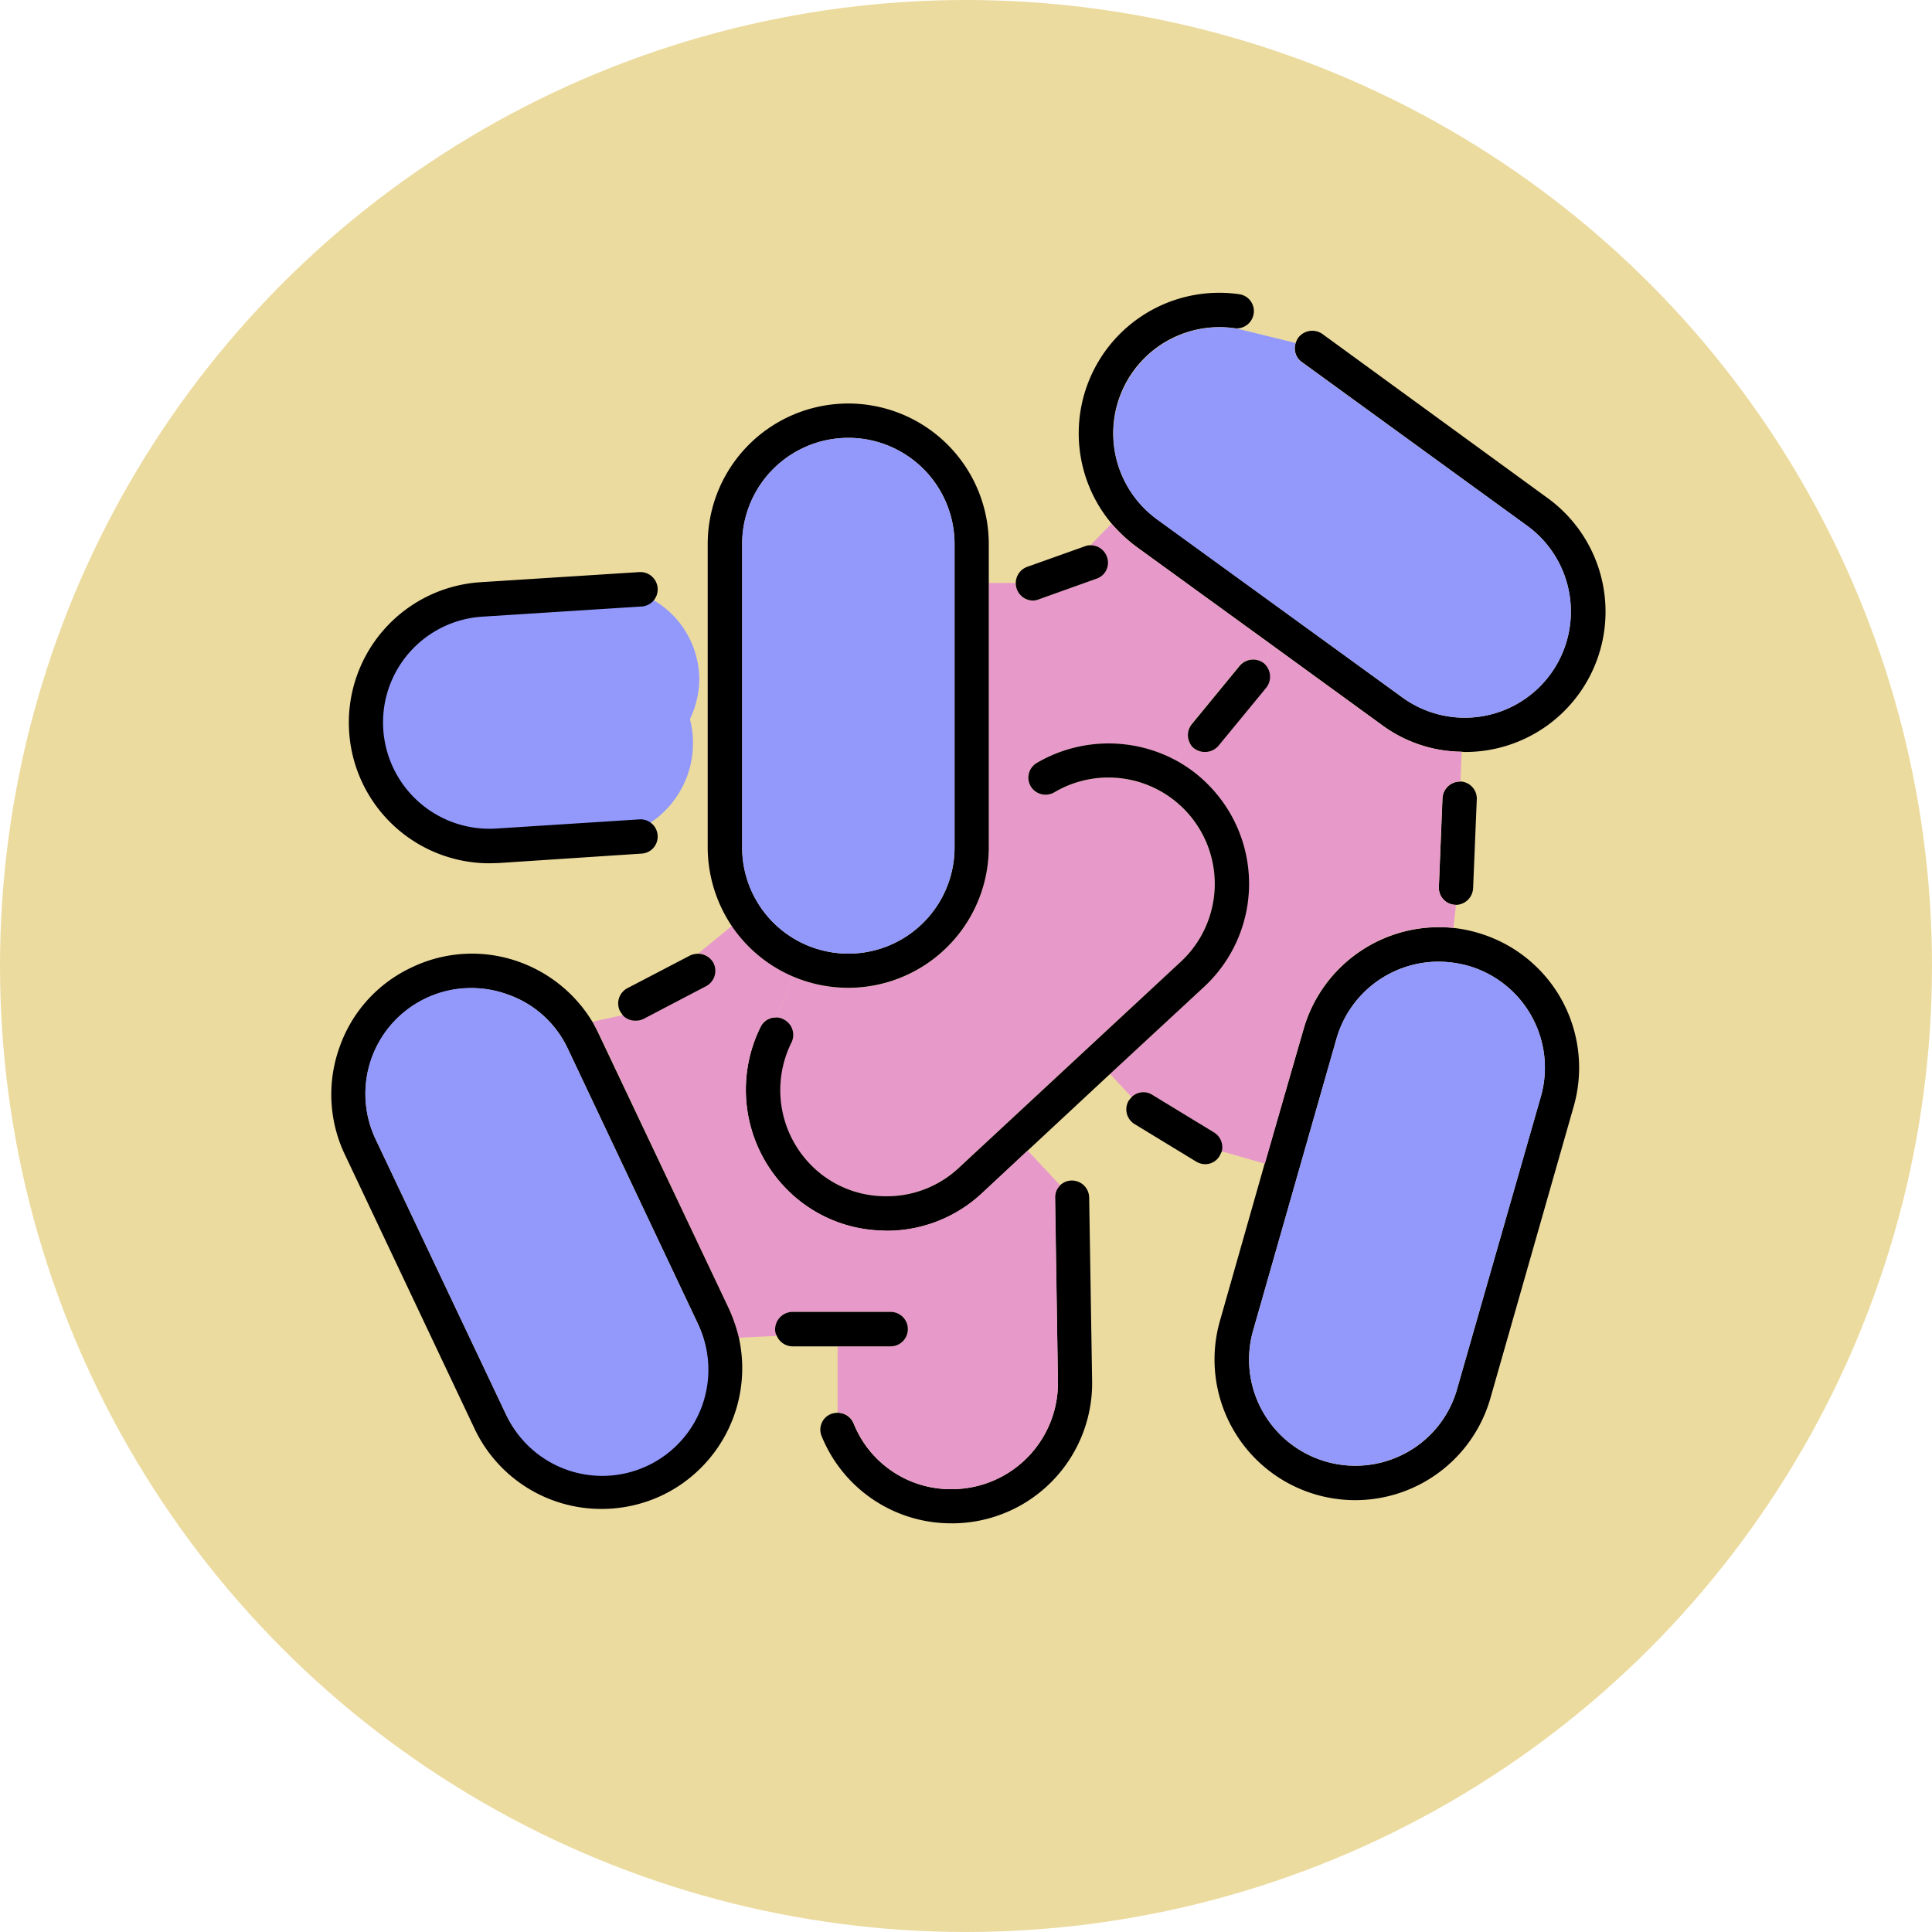 <svg xmlns="http://www.w3.org/2000/svg" xmlns:xlink="http://www.w3.org/1999/xlink" width="105" height="105" viewBox="0 0 105 105">
  <defs>
    <clipPath id="clip-path">
      <rect id="Rectángulo_403341" data-name="Rectángulo 403341" width="69.252" height="66.881" fill="none"/>
    </clipPath>
  </defs>
  <g id="_75" data-name="75" transform="translate(-877 -794)">
    <circle id="Elipse_11714" data-name="Elipse 11714" cx="52.5" cy="52.5" r="52.5" transform="translate(877 794)" fill="#ecdb9f"/>
    <g id="Grupo_1107285" data-name="Grupo 1107285" transform="translate(895 809.914)">
      <g id="Grupo_1107284" data-name="Grupo 1107284" transform="translate(0 0)" clip-path="url(#clip-path)">
        <path id="Trazado_898625" data-name="Trazado 898625" d="M17.924,8.443A5.1,5.1,0,0,0,18.436,6.3,5.01,5.01,0,0,0,13.667,1.29C8.494.684-.073,2.516.129,9.534.358,17.2,9.882,16.647,14.6,14.653a5.2,5.2,0,0,0,3.341-6.169l-.013-.04" transform="translate(1.568 14.734)" fill="#9299fb"/>
        <path id="Trazado_898626" data-name="Trazado 898626" d="M28.482,11.151a7.627,7.627,0,0,1-4.5,13.807l-.162-.013A7.434,7.434,0,0,1,19.5,23.5l-5.819-4.23L6.161,13.818A8.709,8.709,0,0,1,4.8,12.552,7.636,7.636,0,0,1,11.725.078a.926.926,0,0,1,.795,1.037.941.941,0,0,1-.929.822l-.135-.013A5.77,5.77,0,0,0,7.266,12.31L20.6,21.995a5.767,5.767,0,1,0,6.776-9.335l-12.245-8.9A.907.907,0,0,1,14.8,2.732a1.092,1.092,0,0,1,.135-.283.956.956,0,0,1,1.307-.216Z" transform="translate(37.618 -0.003)"/>
        <path id="Trazado_898627" data-name="Trazado 898627" d="M22.423,6.494a7.653,7.653,0,0,1,.66,5.806L18.557,28.154a7.643,7.643,0,1,1-14.7-4.2l2.425-8.527L8.4,8.11A7.665,7.665,0,0,1,16.55,2.6a7.32,7.32,0,0,1,1.293.256,7.635,7.635,0,0,1,4.58,3.637m-1.132,5.294a5.758,5.758,0,0,0-3.974-7.139,6.344,6.344,0,0,0-1.576-.216,5.779,5.779,0,0,0-5.55,4.189L5.666,24.463a5.741,5.741,0,0,0,.5,4.391,5.776,5.776,0,0,0,7.853,2.25,5.707,5.707,0,0,0,2.735-3.475Z" transform="translate(44.444 31.918)"/>
        <path id="Trazado_898628" data-name="Trazado 898628" d="M25.65,10.931a5.767,5.767,0,1,1-6.776,9.335L5.538,10.594A5.779,5.779,0,0,1,9.727.2l.135.013L13.068,1A.913.913,0,0,0,13.4,2.041Z" transform="translate(39.346 1.726)" fill="#9299fb"/>
        <path id="Trazado_898629" data-name="Trazado 898629" d="M19.058,5.663a5.741,5.741,0,0,1,.5,4.391L15.017,25.9a5.681,5.681,0,0,1-2.735,3.462A5.769,5.769,0,0,1,3.931,22.73L8.457,6.875A5.771,5.771,0,0,1,14.02,2.7a5.916,5.916,0,0,1,1.576.216,5.749,5.749,0,0,1,3.462,2.748" transform="translate(46.179 33.652)" fill="#9299fb"/>
        <path id="Trazado_898630" data-name="Trazado 898630" d="M5.642,1.972a.932.932,0,0,1,.889.97l-.2,4.836a.954.954,0,0,1-.929.9A.934.934,0,0,1,4.47,7.7l.2-4.822a.952.952,0,0,1,.97-.9" transform="translate(55.729 24.586)"/>
        <path id="Trazado_898631" data-name="Trazado 898631" d="M22.257,7.1l-.067,1.616a.965.965,0,0,0-.983.9l-.189,4.836a.922.922,0,0,0,.929.97l-.135,1.253a7.632,7.632,0,0,0-8.15,5.5l-2.1,7.314L9.2,28.816a.931.931,0,0,0-.418-1.024L5.432,25.745a.9.9,0,0,0-1.118.121L3.142,24.614l5.119-4.742a7.665,7.665,0,0,0,.4-10.79A7.84,7.84,0,0,0,6.793,7.614l.66-1.024a.973.973,0,0,0,.242.323.976.976,0,0,0,1.32-.121L11.628,3.6a.949.949,0,0,0-.135-1.307l.62-.862,5.819,4.23A7.4,7.4,0,0,0,22.257,7.1" transform="translate(39.182 17.84)" fill="#e79aca"/>
        <path id="Trazado_898632" data-name="Trazado 898632" d="M28.936,7.654l-.62.862A.953.953,0,0,0,27,8.651l-2.6,3.166a.991.991,0,0,0-.121,1l-.66,1.024a7.725,7.725,0,0,0-7.638.094.921.921,0,0,0-.323,1.266.941.941,0,0,0,1.28.337,5.774,5.774,0,0,1,6.87,9.2L11.721,35.955a5.7,5.7,0,0,1-4.135,1.522,5.689,5.689,0,0,1-4.014-1.832,5.8,5.8,0,0,1-.929-6.52.942.942,0,0,0-.418-1.253.821.821,0,0,0-.431-.108l.983-2.209a7.52,7.52,0,0,0,2.964.606,7.64,7.64,0,0,0,7.638-7.638V4.151h1.455a.665.665,0,0,0,.067.323.9.9,0,0,0,.862.633.665.665,0,0,0,.323-.067l3.139-1.118A.938.938,0,0,0,18.9,2.1L20.046.932A8.244,8.244,0,0,0,21.419,2.2Z" transform="translate(22.36 11.617)" fill="#e79aca"/>
        <path id="Trazado_898633" data-name="Trazado 898633" d="M7.585,1.679A.965.965,0,0,1,7.72,3L5.106,6.178a.976.976,0,0,1-1.32.121.735.735,0,0,1-.242-.323.937.937,0,0,1,.121-.983l2.6-3.166a.955.955,0,0,1,1.32-.148" transform="translate(43.104 18.454)"/>
        <path id="Trazado_898634" data-name="Trazado 898634" d="M7.977,5.415a.942.942,0,0,1,.418,1.037l-.121.242a.9.9,0,0,1-.781.445A.968.968,0,0,1,7.007,7L3.653,4.957a.936.936,0,0,1-.31-1.28L3.5,3.489a.9.9,0,0,1,1.118-.121Z" transform="translate(40.005 40.218)"/>
        <path id="Trazado_898635" data-name="Trazado 898635" d="M26.987,4.25a7.64,7.64,0,0,1-.4,10.79l-5.119,4.742-4.472,4.162-2.479,2.317a7.6,7.6,0,0,1-5.2,2.048l-.3-.013A7.548,7.548,0,0,1,3.71,25.857a7.688,7.688,0,0,1-1.239-8.621.914.914,0,0,1,.835-.525.853.853,0,0,1,.431.108.942.942,0,0,1,.418,1.253,5.8,5.8,0,0,0,.929,6.52A5.664,5.664,0,0,0,9.1,26.423,5.724,5.724,0,0,0,13.234,24.9L25.317,13.679a5.778,5.778,0,0,0-6.883-9.2.944.944,0,0,1-1.28-.337.928.928,0,0,1,.337-1.266,7.725,7.725,0,0,1,7.638-.094A7.517,7.517,0,0,1,26.987,4.25" transform="translate(20.86 22.672)"/>
        <path id="Trazado_898636" data-name="Trazado 898636" d="M7.719,1.652A.917.917,0,0,1,7.14,2.838L4.015,3.956a.867.867,0,0,1-.323.067.94.94,0,0,1-.876-.633.859.859,0,0,1-.054-.323.94.94,0,0,1,.62-.876L6.52,1.073a.79.79,0,0,1,.31-.054.938.938,0,0,1,.889.633" transform="translate(34.443 12.702)"/>
        <path id="Trazado_898637" data-name="Trazado 898637" d="M16.743,14.466a7.619,7.619,0,0,1-7.5,7.746H9.106a7.59,7.59,0,0,1-7.059-4.728.916.916,0,0,1,.5-1.212,1.089,1.089,0,0,1,.364-.067.939.939,0,0,1,.862.566,5.687,5.687,0,0,0,5.442,3.583,5.773,5.773,0,0,0,5.671-5.86l-.162-9.968a.894.894,0,0,1,.269-.674.907.907,0,0,1,.647-.269.939.939,0,0,1,.943.916Z" transform="translate(24.611 44.663)"/>
        <path id="Trazado_898638" data-name="Trazado 898638" d="M24.708,14.759l1.765,1.886a.894.894,0,0,0-.269.674l.148,9.982a5.772,5.772,0,0,1-5.671,5.86,5.669,5.669,0,0,1-5.429-3.583A.949.949,0,0,0,14.376,29V25.4h2.883a.936.936,0,0,0,0-1.872H11.938a.946.946,0,0,0-.943.943,1.028,1.028,0,0,0,.067.364l-2.048.094a7.788,7.788,0,0,0-.552-1.6L1.418,8.428C1.3,8.2,1.189,7.97,1.054,7.755L2.711,7.4a.941.941,0,0,0,.674.3.984.984,0,0,0,.445-.108L7.223,5.815a.926.926,0,0,0,.4-1.253.951.951,0,0,0-.822-.512l1.832-1.5a7.523,7.523,0,0,0,3.368,2.761l-.983,2.209a.905.905,0,0,0-.822.512,7.682,7.682,0,0,0,1.226,8.621A7.525,7.525,0,0,0,16.747,19.1l.283.013a7.555,7.555,0,0,0,5.2-2.048Z" transform="translate(13.144 31.857)" fill="#e79aca"/>
        <path id="Trazado_898639" data-name="Trazado 898639" d="M16.795,10.2V24.573a7.641,7.641,0,0,1-13.969,4.27,7.722,7.722,0,0,1-1.307-4.27V8.085a7.638,7.638,0,1,1,15.276,0ZM14.936,24.573V8.085a5.772,5.772,0,1,0-11.544,0V24.573a5.772,5.772,0,1,0,11.544,0" transform="translate(18.943 5.569)"/>
        <path id="Trazado_898640" data-name="Trazado 898640" d="M13.2,6.364V22.852a5.772,5.772,0,1,1-11.544,0V6.364a5.772,5.772,0,1,1,11.544,0" transform="translate(20.676 7.29)" fill="#9299fb"/>
        <path id="Trazado_898641" data-name="Trazado 898641" d="M8.068,4.112a.936.936,0,0,1,0,1.872H2.747a.933.933,0,0,1-.862-.566.667.667,0,0,1-.094-.364.957.957,0,0,1,.956-.943Z" transform="translate(22.335 51.273)"/>
        <path id="Trazado_898642" data-name="Trazado 898642" d="M22.154,23.549a7.655,7.655,0,0,1-4.2,8.567,7.667,7.667,0,0,1-3.26.727,7.618,7.618,0,0,1-6.91-4.364L.736,13.581A7.592,7.592,0,0,1,.453,7.735a7.513,7.513,0,0,1,3.92-4.324,7.557,7.557,0,0,1,5.833-.3,7.685,7.685,0,0,1,3.987,3.26c.121.216.242.445.35.674l7.059,14.9a8.679,8.679,0,0,1,.552,1.6m-2.034,3.61a5.78,5.78,0,0,0-.216-4.418L12.86,7.842A5.659,5.659,0,0,0,9.573,4.879,5.73,5.73,0,0,0,7.62,4.542a5.656,5.656,0,0,0-2.452.552A5.74,5.74,0,0,0,2.42,12.773l7.059,14.9a5.781,5.781,0,0,0,7.678,2.761,5.758,5.758,0,0,0,2.964-3.273" transform="translate(0.005 33.25)"/>
        <path id="Trazado_898643" data-name="Trazado 898643" d="M6.332,3.165a.941.941,0,0,1-.4,1.266L2.533,6.21a.976.976,0,0,1-.445.094.927.927,0,0,1-.674-.283l-.148-.216a.936.936,0,0,1,.391-1.266L5.066,2.761A1.041,1.041,0,0,1,5.5,2.667a.969.969,0,0,1,.835.5" transform="translate(14.44 33.253)"/>
        <path id="Trazado_898644" data-name="Trazado 898644" d="M18.185,21.017a5.767,5.767,0,1,1-10.426,4.93L.7,11.049A5.748,5.748,0,0,1,7.853,3.155,5.659,5.659,0,0,1,11.14,6.119Z" transform="translate(1.725 34.974)" fill="#9299fb"/>
        <path id="Trazado_898645" data-name="Trazado 898645" d="M16.859,15.447a.924.924,0,0,1-.876.983L8.2,16.943l-.512.013A7.646,7.646,0,0,1,7.214,1.681l8.662-.552A.941.941,0,0,1,16.859,2a.928.928,0,0,1-.876,1l-8.648.552A5.761,5.761,0,0,0,1.947,9.669a5.781,5.781,0,0,0,6.116,5.4l7.813-.5a.932.932,0,0,1,.983.876" transform="translate(0.882 14.048)"/>
      </g>
    </g>
  </g>
</svg>
